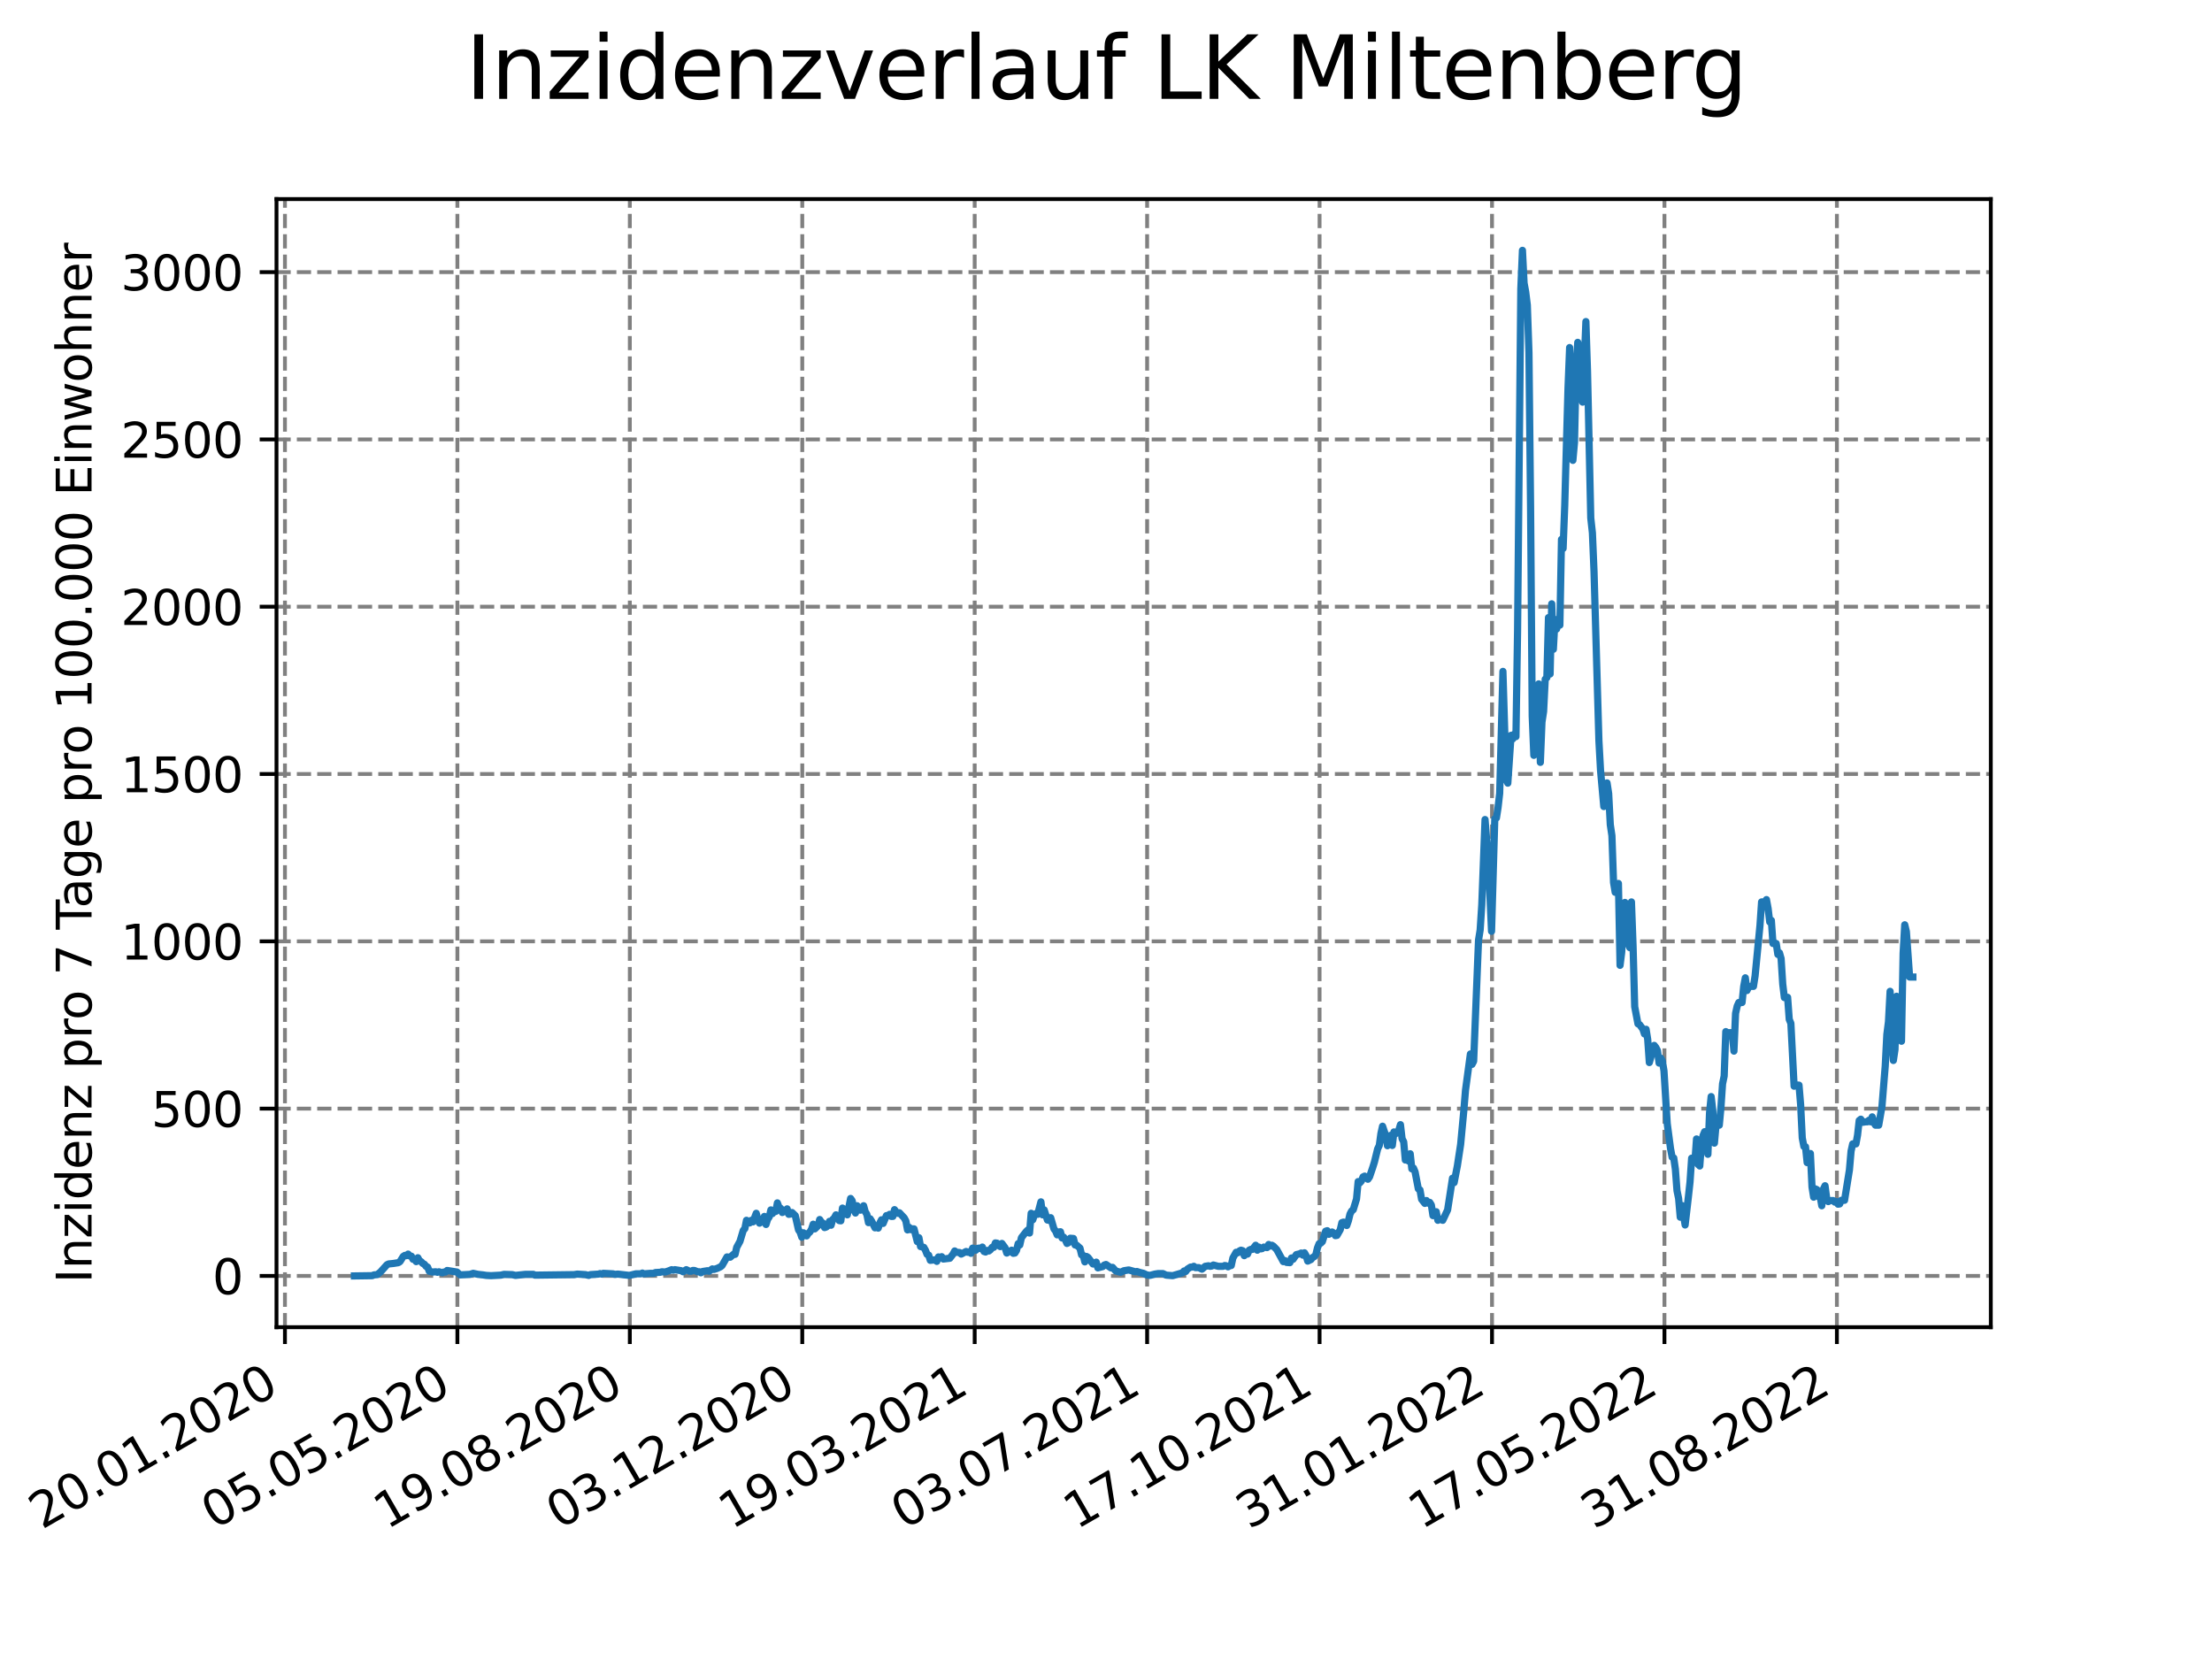 <?xml version="1.0" encoding="utf-8" standalone="no"?>
<!DOCTYPE svg PUBLIC "-//W3C//DTD SVG 1.1//EN"
  "http://www.w3.org/Graphics/SVG/1.1/DTD/svg11.dtd">
<svg xmlns:xlink="http://www.w3.org/1999/xlink" width="460.8pt" height="345.6pt" viewBox="0 0 460.8 345.6" xmlns="http://www.w3.org/2000/svg" version="1.1">
 <defs>
  <style type="text/css">*{stroke-linejoin: round; stroke-linecap: butt}</style>
 </defs>
 <g id="figure_1">
  <g id="patch_1">
   <path d="M 0 345.6 
L 460.8 345.6 
L 460.8 0 
L 0 0 
z
" style="fill: #ffffff"/>
  </g>
  <g id="axes_1">
   <g id="patch_2">
    <path d="M 57.6 276.48 
L 414.72 276.48 
L 414.72 41.472 
L 57.6 41.472 
z
" style="fill: #ffffff"/>
   </g>
   <g id="matplotlib.axis_1">
    <g id="xtick_1">
     <g id="line2d_1">
      <path d="M 59.359 276.48 
L 59.359 41.472 
" clip-path="url(#p5bc75bb68b)" style="fill: none; stroke-dasharray: 2.96,1.28; stroke-dashoffset: 0; stroke: #808080; stroke-width: 0.8"/>
     </g>
     <g id="line2d_2">
      <defs>
       <path id="m762eca0ccf" d="M 0 0 
L 0 3.5 
" style="stroke: #000000; stroke-width: 0.8"/>
      </defs>
      <g>
       <use xlink:href="#m762eca0ccf" x="59.359" y="276.48" style="stroke: #000000; stroke-width: 0.8"/>
      </g>
     </g>
     <g id="text_1">
      <!-- 20.01.2020 -->
      <g transform="translate(8.734 318.689) rotate(-30) scale(0.1 -0.1)">
       <defs>
        <path id="DejaVuSans-32" d="M 1228 531 
L 3431 531 
L 3431 0 
L 469 0 
L 469 531 
Q 828 903 1448 1529 
Q 2069 2156 2228 2338 
Q 2531 2678 2651 2914 
Q 2772 3150 2772 3378 
Q 2772 3750 2511 3984 
Q 2250 4219 1831 4219 
Q 1534 4219 1204 4116 
Q 875 4013 500 3803 
L 500 4441 
Q 881 4594 1212 4672 
Q 1544 4750 1819 4750 
Q 2544 4750 2975 4387 
Q 3406 4025 3406 3419 
Q 3406 3131 3298 2873 
Q 3191 2616 2906 2266 
Q 2828 2175 2409 1742 
Q 1991 1309 1228 531 
z
" transform="scale(0.016)"/>
        <path id="DejaVuSans-30" d="M 2034 4250 
Q 1547 4250 1301 3770 
Q 1056 3291 1056 2328 
Q 1056 1369 1301 889 
Q 1547 409 2034 409 
Q 2525 409 2770 889 
Q 3016 1369 3016 2328 
Q 3016 3291 2770 3770 
Q 2525 4250 2034 4250 
z
M 2034 4750 
Q 2819 4750 3233 4129 
Q 3647 3509 3647 2328 
Q 3647 1150 3233 529 
Q 2819 -91 2034 -91 
Q 1250 -91 836 529 
Q 422 1150 422 2328 
Q 422 3509 836 4129 
Q 1250 4750 2034 4750 
z
" transform="scale(0.016)"/>
        <path id="DejaVuSans-2e" d="M 684 794 
L 1344 794 
L 1344 0 
L 684 0 
L 684 794 
z
" transform="scale(0.016)"/>
        <path id="DejaVuSans-31" d="M 794 531 
L 1825 531 
L 1825 4091 
L 703 3866 
L 703 4441 
L 1819 4666 
L 2450 4666 
L 2450 531 
L 3481 531 
L 3481 0 
L 794 0 
L 794 531 
z
" transform="scale(0.016)"/>
       </defs>
       <use xlink:href="#DejaVuSans-32"/>
       <use xlink:href="#DejaVuSans-30" x="63.623"/>
       <use xlink:href="#DejaVuSans-2e" x="127.246"/>
       <use xlink:href="#DejaVuSans-30" x="159.033"/>
       <use xlink:href="#DejaVuSans-31" x="222.656"/>
       <use xlink:href="#DejaVuSans-2e" x="286.279"/>
       <use xlink:href="#DejaVuSans-32" x="318.066"/>
       <use xlink:href="#DejaVuSans-30" x="381.689"/>
       <use xlink:href="#DejaVuSans-32" x="445.312"/>
       <use xlink:href="#DejaVuSans-30" x="508.936"/>
      </g>
     </g>
    </g>
    <g id="xtick_2">
     <g id="line2d_3">
      <path d="M 95.282 276.48 
L 95.282 41.472 
" clip-path="url(#p5bc75bb68b)" style="fill: none; stroke-dasharray: 2.96,1.28; stroke-dashoffset: 0; stroke: #808080; stroke-width: 0.8"/>
     </g>
     <g id="line2d_4">
      <g>
       <use xlink:href="#m762eca0ccf" x="95.282" y="276.48" style="stroke: #000000; stroke-width: 0.8"/>
      </g>
     </g>
     <g id="text_2">
      <!-- 05.05.2020 -->
      <g transform="translate(44.656 318.689) rotate(-30) scale(0.1 -0.1)">
       <defs>
        <path id="DejaVuSans-35" d="M 691 4666 
L 3169 4666 
L 3169 4134 
L 1269 4134 
L 1269 2991 
Q 1406 3038 1543 3061 
Q 1681 3084 1819 3084 
Q 2600 3084 3056 2656 
Q 3513 2228 3513 1497 
Q 3513 744 3044 326 
Q 2575 -91 1722 -91 
Q 1428 -91 1123 -41 
Q 819 9 494 109 
L 494 744 
Q 775 591 1075 516 
Q 1375 441 1709 441 
Q 2250 441 2565 725 
Q 2881 1009 2881 1497 
Q 2881 1984 2565 2268 
Q 2250 2553 1709 2553 
Q 1456 2553 1204 2497 
Q 953 2441 691 2322 
L 691 4666 
z
" transform="scale(0.016)"/>
       </defs>
       <use xlink:href="#DejaVuSans-30"/>
       <use xlink:href="#DejaVuSans-35" x="63.623"/>
       <use xlink:href="#DejaVuSans-2e" x="127.246"/>
       <use xlink:href="#DejaVuSans-30" x="159.033"/>
       <use xlink:href="#DejaVuSans-35" x="222.656"/>
       <use xlink:href="#DejaVuSans-2e" x="286.279"/>
       <use xlink:href="#DejaVuSans-32" x="318.066"/>
       <use xlink:href="#DejaVuSans-30" x="381.689"/>
       <use xlink:href="#DejaVuSans-32" x="445.312"/>
       <use xlink:href="#DejaVuSans-30" x="508.936"/>
      </g>
     </g>
    </g>
    <g id="xtick_3">
     <g id="line2d_5">
      <path d="M 131.204 276.48 
L 131.204 41.472 
" clip-path="url(#p5bc75bb68b)" style="fill: none; stroke-dasharray: 2.96,1.28; stroke-dashoffset: 0; stroke: #808080; stroke-width: 0.8"/>
     </g>
     <g id="line2d_6">
      <g>
       <use xlink:href="#m762eca0ccf" x="131.204" y="276.48" style="stroke: #000000; stroke-width: 0.8"/>
      </g>
     </g>
     <g id="text_3">
      <!-- 19.08.2020 -->
      <g transform="translate(80.578 318.689) rotate(-30) scale(0.1 -0.1)">
       <defs>
        <path id="DejaVuSans-39" d="M 703 97 
L 703 672 
Q 941 559 1184 500 
Q 1428 441 1663 441 
Q 2288 441 2617 861 
Q 2947 1281 2994 2138 
Q 2813 1869 2534 1725 
Q 2256 1581 1919 1581 
Q 1219 1581 811 2004 
Q 403 2428 403 3163 
Q 403 3881 828 4315 
Q 1253 4750 1959 4750 
Q 2769 4750 3195 4129 
Q 3622 3509 3622 2328 
Q 3622 1225 3098 567 
Q 2575 -91 1691 -91 
Q 1453 -91 1209 -44 
Q 966 3 703 97 
z
M 1959 2075 
Q 2384 2075 2632 2365 
Q 2881 2656 2881 3163 
Q 2881 3666 2632 3958 
Q 2384 4250 1959 4250 
Q 1534 4250 1286 3958 
Q 1038 3666 1038 3163 
Q 1038 2656 1286 2365 
Q 1534 2075 1959 2075 
z
" transform="scale(0.016)"/>
        <path id="DejaVuSans-38" d="M 2034 2216 
Q 1584 2216 1326 1975 
Q 1069 1734 1069 1313 
Q 1069 891 1326 650 
Q 1584 409 2034 409 
Q 2484 409 2743 651 
Q 3003 894 3003 1313 
Q 3003 1734 2745 1975 
Q 2488 2216 2034 2216 
z
M 1403 2484 
Q 997 2584 770 2862 
Q 544 3141 544 3541 
Q 544 4100 942 4425 
Q 1341 4750 2034 4750 
Q 2731 4750 3128 4425 
Q 3525 4100 3525 3541 
Q 3525 3141 3298 2862 
Q 3072 2584 2669 2484 
Q 3125 2378 3379 2068 
Q 3634 1759 3634 1313 
Q 3634 634 3220 271 
Q 2806 -91 2034 -91 
Q 1263 -91 848 271 
Q 434 634 434 1313 
Q 434 1759 690 2068 
Q 947 2378 1403 2484 
z
M 1172 3481 
Q 1172 3119 1398 2916 
Q 1625 2713 2034 2713 
Q 2441 2713 2670 2916 
Q 2900 3119 2900 3481 
Q 2900 3844 2670 4047 
Q 2441 4250 2034 4250 
Q 1625 4250 1398 4047 
Q 1172 3844 1172 3481 
z
" transform="scale(0.016)"/>
       </defs>
       <use xlink:href="#DejaVuSans-31"/>
       <use xlink:href="#DejaVuSans-39" x="63.623"/>
       <use xlink:href="#DejaVuSans-2e" x="127.246"/>
       <use xlink:href="#DejaVuSans-30" x="159.033"/>
       <use xlink:href="#DejaVuSans-38" x="222.656"/>
       <use xlink:href="#DejaVuSans-2e" x="286.279"/>
       <use xlink:href="#DejaVuSans-32" x="318.066"/>
       <use xlink:href="#DejaVuSans-30" x="381.689"/>
       <use xlink:href="#DejaVuSans-32" x="445.312"/>
       <use xlink:href="#DejaVuSans-30" x="508.936"/>
      </g>
     </g>
    </g>
    <g id="xtick_4">
     <g id="line2d_7">
      <path d="M 167.126 276.48 
L 167.126 41.472 
" clip-path="url(#p5bc75bb68b)" style="fill: none; stroke-dasharray: 2.96,1.28; stroke-dashoffset: 0; stroke: #808080; stroke-width: 0.8"/>
     </g>
     <g id="line2d_8">
      <g>
       <use xlink:href="#m762eca0ccf" x="167.126" y="276.48" style="stroke: #000000; stroke-width: 0.8"/>
      </g>
     </g>
     <g id="text_4">
      <!-- 03.12.2020 -->
      <g transform="translate(116.501 318.689) rotate(-30) scale(0.1 -0.1)">
       <defs>
        <path id="DejaVuSans-33" d="M 2597 2516 
Q 3050 2419 3304 2112 
Q 3559 1806 3559 1356 
Q 3559 666 3084 287 
Q 2609 -91 1734 -91 
Q 1441 -91 1130 -33 
Q 819 25 488 141 
L 488 750 
Q 750 597 1062 519 
Q 1375 441 1716 441 
Q 2309 441 2620 675 
Q 2931 909 2931 1356 
Q 2931 1769 2642 2001 
Q 2353 2234 1838 2234 
L 1294 2234 
L 1294 2753 
L 1863 2753 
Q 2328 2753 2575 2939 
Q 2822 3125 2822 3475 
Q 2822 3834 2567 4026 
Q 2313 4219 1838 4219 
Q 1578 4219 1281 4162 
Q 984 4106 628 3988 
L 628 4550 
Q 988 4650 1302 4700 
Q 1616 4750 1894 4750 
Q 2613 4750 3031 4423 
Q 3450 4097 3450 3541 
Q 3450 3153 3228 2886 
Q 3006 2619 2597 2516 
z
" transform="scale(0.016)"/>
       </defs>
       <use xlink:href="#DejaVuSans-30"/>
       <use xlink:href="#DejaVuSans-33" x="63.623"/>
       <use xlink:href="#DejaVuSans-2e" x="127.246"/>
       <use xlink:href="#DejaVuSans-31" x="159.033"/>
       <use xlink:href="#DejaVuSans-32" x="222.656"/>
       <use xlink:href="#DejaVuSans-2e" x="286.279"/>
       <use xlink:href="#DejaVuSans-32" x="318.066"/>
       <use xlink:href="#DejaVuSans-30" x="381.689"/>
       <use xlink:href="#DejaVuSans-32" x="445.312"/>
       <use xlink:href="#DejaVuSans-30" x="508.936"/>
      </g>
     </g>
    </g>
    <g id="xtick_5">
     <g id="line2d_9">
      <path d="M 203.048 276.48 
L 203.048 41.472 
" clip-path="url(#p5bc75bb68b)" style="fill: none; stroke-dasharray: 2.96,1.28; stroke-dashoffset: 0; stroke: #808080; stroke-width: 0.8"/>
     </g>
     <g id="line2d_10">
      <g>
       <use xlink:href="#m762eca0ccf" x="203.048" y="276.48" style="stroke: #000000; stroke-width: 0.8"/>
      </g>
     </g>
     <g id="text_5">
      <!-- 19.03.2021 -->
      <g transform="translate(152.423 318.689) rotate(-30) scale(0.1 -0.1)">
       <use xlink:href="#DejaVuSans-31"/>
       <use xlink:href="#DejaVuSans-39" x="63.623"/>
       <use xlink:href="#DejaVuSans-2e" x="127.246"/>
       <use xlink:href="#DejaVuSans-30" x="159.033"/>
       <use xlink:href="#DejaVuSans-33" x="222.656"/>
       <use xlink:href="#DejaVuSans-2e" x="286.279"/>
       <use xlink:href="#DejaVuSans-32" x="318.066"/>
       <use xlink:href="#DejaVuSans-30" x="381.689"/>
       <use xlink:href="#DejaVuSans-32" x="445.312"/>
       <use xlink:href="#DejaVuSans-31" x="508.936"/>
      </g>
     </g>
    </g>
    <g id="xtick_6">
     <g id="line2d_11">
      <path d="M 238.97 276.48 
L 238.97 41.472 
" clip-path="url(#p5bc75bb68b)" style="fill: none; stroke-dasharray: 2.96,1.28; stroke-dashoffset: 0; stroke: #808080; stroke-width: 0.8"/>
     </g>
     <g id="line2d_12">
      <g>
       <use xlink:href="#m762eca0ccf" x="238.97" y="276.48" style="stroke: #000000; stroke-width: 0.8"/>
      </g>
     </g>
     <g id="text_6">
      <!-- 03.07.2021 -->
      <g transform="translate(188.345 318.689) rotate(-30) scale(0.1 -0.1)">
       <defs>
        <path id="DejaVuSans-37" d="M 525 4666 
L 3525 4666 
L 3525 4397 
L 1831 0 
L 1172 0 
L 2766 4134 
L 525 4134 
L 525 4666 
z
" transform="scale(0.016)"/>
       </defs>
       <use xlink:href="#DejaVuSans-30"/>
       <use xlink:href="#DejaVuSans-33" x="63.623"/>
       <use xlink:href="#DejaVuSans-2e" x="127.246"/>
       <use xlink:href="#DejaVuSans-30" x="159.033"/>
       <use xlink:href="#DejaVuSans-37" x="222.656"/>
       <use xlink:href="#DejaVuSans-2e" x="286.279"/>
       <use xlink:href="#DejaVuSans-32" x="318.066"/>
       <use xlink:href="#DejaVuSans-30" x="381.689"/>
       <use xlink:href="#DejaVuSans-32" x="445.312"/>
       <use xlink:href="#DejaVuSans-31" x="508.936"/>
      </g>
     </g>
    </g>
    <g id="xtick_7">
     <g id="line2d_13">
      <path d="M 274.892 276.48 
L 274.892 41.472 
" clip-path="url(#p5bc75bb68b)" style="fill: none; stroke-dasharray: 2.96,1.28; stroke-dashoffset: 0; stroke: #808080; stroke-width: 0.8"/>
     </g>
     <g id="line2d_14">
      <g>
       <use xlink:href="#m762eca0ccf" x="274.892" y="276.48" style="stroke: #000000; stroke-width: 0.8"/>
      </g>
     </g>
     <g id="text_7">
      <!-- 17.10.2021 -->
      <g transform="translate(224.267 318.689) rotate(-30) scale(0.1 -0.1)">
       <use xlink:href="#DejaVuSans-31"/>
       <use xlink:href="#DejaVuSans-37" x="63.623"/>
       <use xlink:href="#DejaVuSans-2e" x="127.246"/>
       <use xlink:href="#DejaVuSans-31" x="159.033"/>
       <use xlink:href="#DejaVuSans-30" x="222.656"/>
       <use xlink:href="#DejaVuSans-2e" x="286.279"/>
       <use xlink:href="#DejaVuSans-32" x="318.066"/>
       <use xlink:href="#DejaVuSans-30" x="381.689"/>
       <use xlink:href="#DejaVuSans-32" x="445.312"/>
       <use xlink:href="#DejaVuSans-31" x="508.936"/>
      </g>
     </g>
    </g>
    <g id="xtick_8">
     <g id="line2d_15">
      <path d="M 310.814 276.48 
L 310.814 41.472 
" clip-path="url(#p5bc75bb68b)" style="fill: none; stroke-dasharray: 2.96,1.28; stroke-dashoffset: 0; stroke: #808080; stroke-width: 0.8"/>
     </g>
     <g id="line2d_16">
      <g>
       <use xlink:href="#m762eca0ccf" x="310.814" y="276.48" style="stroke: #000000; stroke-width: 0.8"/>
      </g>
     </g>
     <g id="text_8">
      <!-- 31.01.2022 -->
      <g transform="translate(260.189 318.689) rotate(-30) scale(0.1 -0.1)">
       <use xlink:href="#DejaVuSans-33"/>
       <use xlink:href="#DejaVuSans-31" x="63.623"/>
       <use xlink:href="#DejaVuSans-2e" x="127.246"/>
       <use xlink:href="#DejaVuSans-30" x="159.033"/>
       <use xlink:href="#DejaVuSans-31" x="222.656"/>
       <use xlink:href="#DejaVuSans-2e" x="286.279"/>
       <use xlink:href="#DejaVuSans-32" x="318.066"/>
       <use xlink:href="#DejaVuSans-30" x="381.689"/>
       <use xlink:href="#DejaVuSans-32" x="445.312"/>
       <use xlink:href="#DejaVuSans-32" x="508.936"/>
      </g>
     </g>
    </g>
    <g id="xtick_9">
     <g id="line2d_17">
      <path d="M 346.736 276.48 
L 346.736 41.472 
" clip-path="url(#p5bc75bb68b)" style="fill: none; stroke-dasharray: 2.96,1.28; stroke-dashoffset: 0; stroke: #808080; stroke-width: 0.8"/>
     </g>
     <g id="line2d_18">
      <g>
       <use xlink:href="#m762eca0ccf" x="346.736" y="276.48" style="stroke: #000000; stroke-width: 0.8"/>
      </g>
     </g>
     <g id="text_9">
      <!-- 17.05.2022 -->
      <g transform="translate(296.111 318.689) rotate(-30) scale(0.1 -0.1)">
       <use xlink:href="#DejaVuSans-31"/>
       <use xlink:href="#DejaVuSans-37" x="63.623"/>
       <use xlink:href="#DejaVuSans-2e" x="127.246"/>
       <use xlink:href="#DejaVuSans-30" x="159.033"/>
       <use xlink:href="#DejaVuSans-35" x="222.656"/>
       <use xlink:href="#DejaVuSans-2e" x="286.279"/>
       <use xlink:href="#DejaVuSans-32" x="318.066"/>
       <use xlink:href="#DejaVuSans-30" x="381.689"/>
       <use xlink:href="#DejaVuSans-32" x="445.312"/>
       <use xlink:href="#DejaVuSans-32" x="508.936"/>
      </g>
     </g>
    </g>
    <g id="xtick_10">
     <g id="line2d_19">
      <path d="M 382.658 276.48 
L 382.658 41.472 
" clip-path="url(#p5bc75bb68b)" style="fill: none; stroke-dasharray: 2.96,1.28; stroke-dashoffset: 0; stroke: #808080; stroke-width: 0.8"/>
     </g>
     <g id="line2d_20">
      <g>
       <use xlink:href="#m762eca0ccf" x="382.658" y="276.48" style="stroke: #000000; stroke-width: 0.8"/>
      </g>
     </g>
     <g id="text_10">
      <!-- 31.08.2022 -->
      <g transform="translate(332.033 318.689) rotate(-30) scale(0.1 -0.1)">
       <use xlink:href="#DejaVuSans-33"/>
       <use xlink:href="#DejaVuSans-31" x="63.623"/>
       <use xlink:href="#DejaVuSans-2e" x="127.246"/>
       <use xlink:href="#DejaVuSans-30" x="159.033"/>
       <use xlink:href="#DejaVuSans-38" x="222.656"/>
       <use xlink:href="#DejaVuSans-2e" x="286.279"/>
       <use xlink:href="#DejaVuSans-32" x="318.066"/>
       <use xlink:href="#DejaVuSans-30" x="381.689"/>
       <use xlink:href="#DejaVuSans-32" x="445.312"/>
       <use xlink:href="#DejaVuSans-32" x="508.936"/>
      </g>
     </g>
    </g>
   </g>
   <g id="matplotlib.axis_2">
    <g id="ytick_1">
     <g id="line2d_21">
      <path d="M 57.6 265.798 
L 414.72 265.798 
" clip-path="url(#p5bc75bb68b)" style="fill: none; stroke-dasharray: 2.96,1.28; stroke-dashoffset: 0; stroke: #808080; stroke-width: 0.8"/>
     </g>
     <g id="line2d_22">
      <defs>
       <path id="m8156d8012b" d="M 0 0 
L -3.5 0 
" style="stroke: #000000; stroke-width: 0.8"/>
      </defs>
      <g>
       <use xlink:href="#m8156d8012b" x="57.6" y="265.798" style="stroke: #000000; stroke-width: 0.8"/>
      </g>
     </g>
     <g id="text_11">
      <!-- 0 -->
      <g transform="translate(44.237 269.597) scale(0.1 -0.1)">
       <use xlink:href="#DejaVuSans-30"/>
      </g>
     </g>
    </g>
    <g id="ytick_2">
     <g id="line2d_23">
      <path d="M 57.6 230.946 
L 414.72 230.946 
" clip-path="url(#p5bc75bb68b)" style="fill: none; stroke-dasharray: 2.96,1.28; stroke-dashoffset: 0; stroke: #808080; stroke-width: 0.8"/>
     </g>
     <g id="line2d_24">
      <g>
       <use xlink:href="#m8156d8012b" x="57.6" y="230.946" style="stroke: #000000; stroke-width: 0.8"/>
      </g>
     </g>
     <g id="text_12">
      <!-- 500 -->
      <g transform="translate(31.512 234.745) scale(0.1 -0.1)">
       <use xlink:href="#DejaVuSans-35"/>
       <use xlink:href="#DejaVuSans-30" x="63.623"/>
       <use xlink:href="#DejaVuSans-30" x="127.246"/>
      </g>
     </g>
    </g>
    <g id="ytick_3">
     <g id="line2d_25">
      <path d="M 57.6 196.094 
L 414.72 196.094 
" clip-path="url(#p5bc75bb68b)" style="fill: none; stroke-dasharray: 2.96,1.28; stroke-dashoffset: 0; stroke: #808080; stroke-width: 0.8"/>
     </g>
     <g id="line2d_26">
      <g>
       <use xlink:href="#m8156d8012b" x="57.6" y="196.094" style="stroke: #000000; stroke-width: 0.8"/>
      </g>
     </g>
     <g id="text_13">
      <!-- 1000 -->
      <g transform="translate(25.15 199.893) scale(0.1 -0.1)">
       <use xlink:href="#DejaVuSans-31"/>
       <use xlink:href="#DejaVuSans-30" x="63.623"/>
       <use xlink:href="#DejaVuSans-30" x="127.246"/>
       <use xlink:href="#DejaVuSans-30" x="190.869"/>
      </g>
     </g>
    </g>
    <g id="ytick_4">
     <g id="line2d_27">
      <path d="M 57.6 161.242 
L 414.72 161.242 
" clip-path="url(#p5bc75bb68b)" style="fill: none; stroke-dasharray: 2.96,1.28; stroke-dashoffset: 0; stroke: #808080; stroke-width: 0.8"/>
     </g>
     <g id="line2d_28">
      <g>
       <use xlink:href="#m8156d8012b" x="57.6" y="161.242" style="stroke: #000000; stroke-width: 0.8"/>
      </g>
     </g>
     <g id="text_14">
      <!-- 1500 -->
      <g transform="translate(25.15 165.041) scale(0.1 -0.1)">
       <use xlink:href="#DejaVuSans-31"/>
       <use xlink:href="#DejaVuSans-35" x="63.623"/>
       <use xlink:href="#DejaVuSans-30" x="127.246"/>
       <use xlink:href="#DejaVuSans-30" x="190.869"/>
      </g>
     </g>
    </g>
    <g id="ytick_5">
     <g id="line2d_29">
      <path d="M 57.6 126.39 
L 414.72 126.39 
" clip-path="url(#p5bc75bb68b)" style="fill: none; stroke-dasharray: 2.96,1.28; stroke-dashoffset: 0; stroke: #808080; stroke-width: 0.8"/>
     </g>
     <g id="line2d_30">
      <g>
       <use xlink:href="#m8156d8012b" x="57.6" y="126.39" style="stroke: #000000; stroke-width: 0.8"/>
      </g>
     </g>
     <g id="text_15">
      <!-- 2000 -->
      <g transform="translate(25.15 130.189) scale(0.1 -0.1)">
       <use xlink:href="#DejaVuSans-32"/>
       <use xlink:href="#DejaVuSans-30" x="63.623"/>
       <use xlink:href="#DejaVuSans-30" x="127.246"/>
       <use xlink:href="#DejaVuSans-30" x="190.869"/>
      </g>
     </g>
    </g>
    <g id="ytick_6">
     <g id="line2d_31">
      <path d="M 57.6 91.538 
L 414.72 91.538 
" clip-path="url(#p5bc75bb68b)" style="fill: none; stroke-dasharray: 2.96,1.28; stroke-dashoffset: 0; stroke: #808080; stroke-width: 0.8"/>
     </g>
     <g id="line2d_32">
      <g>
       <use xlink:href="#m8156d8012b" x="57.6" y="91.538" style="stroke: #000000; stroke-width: 0.8"/>
      </g>
     </g>
     <g id="text_16">
      <!-- 2500 -->
      <g transform="translate(25.15 95.338) scale(0.1 -0.1)">
       <use xlink:href="#DejaVuSans-32"/>
       <use xlink:href="#DejaVuSans-35" x="63.623"/>
       <use xlink:href="#DejaVuSans-30" x="127.246"/>
       <use xlink:href="#DejaVuSans-30" x="190.869"/>
      </g>
     </g>
    </g>
    <g id="ytick_7">
     <g id="line2d_33">
      <path d="M 57.6 56.686 
L 414.72 56.686 
" clip-path="url(#p5bc75bb68b)" style="fill: none; stroke-dasharray: 2.96,1.28; stroke-dashoffset: 0; stroke: #808080; stroke-width: 0.8"/>
     </g>
     <g id="line2d_34">
      <g>
       <use xlink:href="#m8156d8012b" x="57.6" y="56.686" style="stroke: #000000; stroke-width: 0.8"/>
      </g>
     </g>
     <g id="text_17">
      <!-- 3000 -->
      <g transform="translate(25.15 60.486) scale(0.1 -0.1)">
       <use xlink:href="#DejaVuSans-33"/>
       <use xlink:href="#DejaVuSans-30" x="63.623"/>
       <use xlink:href="#DejaVuSans-30" x="127.246"/>
       <use xlink:href="#DejaVuSans-30" x="190.869"/>
      </g>
     </g>
    </g>
    <g id="text_18">
     <!-- Inzidenz pro 7 Tage pro 100.000 Einwohner -->
     <g transform="translate(19.07 267.301) rotate(-90) scale(0.1 -0.1)">
      <defs>
       <path id="DejaVuSans-49" d="M 628 4666 
L 1259 4666 
L 1259 0 
L 628 0 
L 628 4666 
z
" transform="scale(0.016)"/>
       <path id="DejaVuSans-6e" d="M 3513 2113 
L 3513 0 
L 2938 0 
L 2938 2094 
Q 2938 2591 2744 2837 
Q 2550 3084 2163 3084 
Q 1697 3084 1428 2787 
Q 1159 2491 1159 1978 
L 1159 0 
L 581 0 
L 581 3500 
L 1159 3500 
L 1159 2956 
Q 1366 3272 1645 3428 
Q 1925 3584 2291 3584 
Q 2894 3584 3203 3211 
Q 3513 2838 3513 2113 
z
" transform="scale(0.016)"/>
       <path id="DejaVuSans-7a" d="M 353 3500 
L 3084 3500 
L 3084 2975 
L 922 459 
L 3084 459 
L 3084 0 
L 275 0 
L 275 525 
L 2438 3041 
L 353 3041 
L 353 3500 
z
" transform="scale(0.016)"/>
       <path id="DejaVuSans-69" d="M 603 3500 
L 1178 3500 
L 1178 0 
L 603 0 
L 603 3500 
z
M 603 4863 
L 1178 4863 
L 1178 4134 
L 603 4134 
L 603 4863 
z
" transform="scale(0.016)"/>
       <path id="DejaVuSans-64" d="M 2906 2969 
L 2906 4863 
L 3481 4863 
L 3481 0 
L 2906 0 
L 2906 525 
Q 2725 213 2448 61 
Q 2172 -91 1784 -91 
Q 1150 -91 751 415 
Q 353 922 353 1747 
Q 353 2572 751 3078 
Q 1150 3584 1784 3584 
Q 2172 3584 2448 3432 
Q 2725 3281 2906 2969 
z
M 947 1747 
Q 947 1113 1208 752 
Q 1469 391 1925 391 
Q 2381 391 2643 752 
Q 2906 1113 2906 1747 
Q 2906 2381 2643 2742 
Q 2381 3103 1925 3103 
Q 1469 3103 1208 2742 
Q 947 2381 947 1747 
z
" transform="scale(0.016)"/>
       <path id="DejaVuSans-65" d="M 3597 1894 
L 3597 1613 
L 953 1613 
Q 991 1019 1311 708 
Q 1631 397 2203 397 
Q 2534 397 2845 478 
Q 3156 559 3463 722 
L 3463 178 
Q 3153 47 2828 -22 
Q 2503 -91 2169 -91 
Q 1331 -91 842 396 
Q 353 884 353 1716 
Q 353 2575 817 3079 
Q 1281 3584 2069 3584 
Q 2775 3584 3186 3129 
Q 3597 2675 3597 1894 
z
M 3022 2063 
Q 3016 2534 2758 2815 
Q 2500 3097 2075 3097 
Q 1594 3097 1305 2825 
Q 1016 2553 972 2059 
L 3022 2063 
z
" transform="scale(0.016)"/>
       <path id="DejaVuSans-20" transform="scale(0.016)"/>
       <path id="DejaVuSans-70" d="M 1159 525 
L 1159 -1331 
L 581 -1331 
L 581 3500 
L 1159 3500 
L 1159 2969 
Q 1341 3281 1617 3432 
Q 1894 3584 2278 3584 
Q 2916 3584 3314 3078 
Q 3713 2572 3713 1747 
Q 3713 922 3314 415 
Q 2916 -91 2278 -91 
Q 1894 -91 1617 61 
Q 1341 213 1159 525 
z
M 3116 1747 
Q 3116 2381 2855 2742 
Q 2594 3103 2138 3103 
Q 1681 3103 1420 2742 
Q 1159 2381 1159 1747 
Q 1159 1113 1420 752 
Q 1681 391 2138 391 
Q 2594 391 2855 752 
Q 3116 1113 3116 1747 
z
" transform="scale(0.016)"/>
       <path id="DejaVuSans-72" d="M 2631 2963 
Q 2534 3019 2420 3045 
Q 2306 3072 2169 3072 
Q 1681 3072 1420 2755 
Q 1159 2438 1159 1844 
L 1159 0 
L 581 0 
L 581 3500 
L 1159 3500 
L 1159 2956 
Q 1341 3275 1631 3429 
Q 1922 3584 2338 3584 
Q 2397 3584 2469 3576 
Q 2541 3569 2628 3553 
L 2631 2963 
z
" transform="scale(0.016)"/>
       <path id="DejaVuSans-6f" d="M 1959 3097 
Q 1497 3097 1228 2736 
Q 959 2375 959 1747 
Q 959 1119 1226 758 
Q 1494 397 1959 397 
Q 2419 397 2687 759 
Q 2956 1122 2956 1747 
Q 2956 2369 2687 2733 
Q 2419 3097 1959 3097 
z
M 1959 3584 
Q 2709 3584 3137 3096 
Q 3566 2609 3566 1747 
Q 3566 888 3137 398 
Q 2709 -91 1959 -91 
Q 1206 -91 779 398 
Q 353 888 353 1747 
Q 353 2609 779 3096 
Q 1206 3584 1959 3584 
z
" transform="scale(0.016)"/>
       <path id="DejaVuSans-54" d="M -19 4666 
L 3928 4666 
L 3928 4134 
L 2272 4134 
L 2272 0 
L 1638 0 
L 1638 4134 
L -19 4134 
L -19 4666 
z
" transform="scale(0.016)"/>
       <path id="DejaVuSans-61" d="M 2194 1759 
Q 1497 1759 1228 1600 
Q 959 1441 959 1056 
Q 959 750 1161 570 
Q 1363 391 1709 391 
Q 2188 391 2477 730 
Q 2766 1069 2766 1631 
L 2766 1759 
L 2194 1759 
z
M 3341 1997 
L 3341 0 
L 2766 0 
L 2766 531 
Q 2569 213 2275 61 
Q 1981 -91 1556 -91 
Q 1019 -91 701 211 
Q 384 513 384 1019 
Q 384 1609 779 1909 
Q 1175 2209 1959 2209 
L 2766 2209 
L 2766 2266 
Q 2766 2663 2505 2880 
Q 2244 3097 1772 3097 
Q 1472 3097 1187 3025 
Q 903 2953 641 2809 
L 641 3341 
Q 956 3463 1253 3523 
Q 1550 3584 1831 3584 
Q 2591 3584 2966 3190 
Q 3341 2797 3341 1997 
z
" transform="scale(0.016)"/>
       <path id="DejaVuSans-67" d="M 2906 1791 
Q 2906 2416 2648 2759 
Q 2391 3103 1925 3103 
Q 1463 3103 1205 2759 
Q 947 2416 947 1791 
Q 947 1169 1205 825 
Q 1463 481 1925 481 
Q 2391 481 2648 825 
Q 2906 1169 2906 1791 
z
M 3481 434 
Q 3481 -459 3084 -895 
Q 2688 -1331 1869 -1331 
Q 1566 -1331 1297 -1286 
Q 1028 -1241 775 -1147 
L 775 -588 
Q 1028 -725 1275 -790 
Q 1522 -856 1778 -856 
Q 2344 -856 2625 -561 
Q 2906 -266 2906 331 
L 2906 616 
Q 2728 306 2450 153 
Q 2172 0 1784 0 
Q 1141 0 747 490 
Q 353 981 353 1791 
Q 353 2603 747 3093 
Q 1141 3584 1784 3584 
Q 2172 3584 2450 3431 
Q 2728 3278 2906 2969 
L 2906 3500 
L 3481 3500 
L 3481 434 
z
" transform="scale(0.016)"/>
       <path id="DejaVuSans-45" d="M 628 4666 
L 3578 4666 
L 3578 4134 
L 1259 4134 
L 1259 2753 
L 3481 2753 
L 3481 2222 
L 1259 2222 
L 1259 531 
L 3634 531 
L 3634 0 
L 628 0 
L 628 4666 
z
" transform="scale(0.016)"/>
       <path id="DejaVuSans-77" d="M 269 3500 
L 844 3500 
L 1563 769 
L 2278 3500 
L 2956 3500 
L 3675 769 
L 4391 3500 
L 4966 3500 
L 4050 0 
L 3372 0 
L 2619 2869 
L 1863 0 
L 1184 0 
L 269 3500 
z
" transform="scale(0.016)"/>
       <path id="DejaVuSans-68" d="M 3513 2113 
L 3513 0 
L 2938 0 
L 2938 2094 
Q 2938 2591 2744 2837 
Q 2550 3084 2163 3084 
Q 1697 3084 1428 2787 
Q 1159 2491 1159 1978 
L 1159 0 
L 581 0 
L 581 4863 
L 1159 4863 
L 1159 2956 
Q 1366 3272 1645 3428 
Q 1925 3584 2291 3584 
Q 2894 3584 3203 3211 
Q 3513 2838 3513 2113 
z
" transform="scale(0.016)"/>
      </defs>
      <use xlink:href="#DejaVuSans-49"/>
      <use xlink:href="#DejaVuSans-6e" x="29.492"/>
      <use xlink:href="#DejaVuSans-7a" x="92.871"/>
      <use xlink:href="#DejaVuSans-69" x="145.361"/>
      <use xlink:href="#DejaVuSans-64" x="173.145"/>
      <use xlink:href="#DejaVuSans-65" x="236.621"/>
      <use xlink:href="#DejaVuSans-6e" x="298.145"/>
      <use xlink:href="#DejaVuSans-7a" x="361.523"/>
      <use xlink:href="#DejaVuSans-20" x="414.014"/>
      <use xlink:href="#DejaVuSans-70" x="445.801"/>
      <use xlink:href="#DejaVuSans-72" x="509.277"/>
      <use xlink:href="#DejaVuSans-6f" x="548.141"/>
      <use xlink:href="#DejaVuSans-20" x="609.322"/>
      <use xlink:href="#DejaVuSans-37" x="641.109"/>
      <use xlink:href="#DejaVuSans-20" x="704.732"/>
      <use xlink:href="#DejaVuSans-54" x="736.52"/>
      <use xlink:href="#DejaVuSans-61" x="781.104"/>
      <use xlink:href="#DejaVuSans-67" x="842.383"/>
      <use xlink:href="#DejaVuSans-65" x="905.859"/>
      <use xlink:href="#DejaVuSans-20" x="967.383"/>
      <use xlink:href="#DejaVuSans-70" x="999.17"/>
      <use xlink:href="#DejaVuSans-72" x="1062.646"/>
      <use xlink:href="#DejaVuSans-6f" x="1101.51"/>
      <use xlink:href="#DejaVuSans-20" x="1162.691"/>
      <use xlink:href="#DejaVuSans-31" x="1194.479"/>
      <use xlink:href="#DejaVuSans-30" x="1258.102"/>
      <use xlink:href="#DejaVuSans-30" x="1321.725"/>
      <use xlink:href="#DejaVuSans-2e" x="1385.348"/>
      <use xlink:href="#DejaVuSans-30" x="1417.135"/>
      <use xlink:href="#DejaVuSans-30" x="1480.758"/>
      <use xlink:href="#DejaVuSans-30" x="1544.381"/>
      <use xlink:href="#DejaVuSans-20" x="1608.004"/>
      <use xlink:href="#DejaVuSans-45" x="1639.791"/>
      <use xlink:href="#DejaVuSans-69" x="1702.975"/>
      <use xlink:href="#DejaVuSans-6e" x="1730.758"/>
      <use xlink:href="#DejaVuSans-77" x="1794.137"/>
      <use xlink:href="#DejaVuSans-6f" x="1875.924"/>
      <use xlink:href="#DejaVuSans-68" x="1937.105"/>
      <use xlink:href="#DejaVuSans-6e" x="2000.484"/>
      <use xlink:href="#DejaVuSans-65" x="2063.863"/>
      <use xlink:href="#DejaVuSans-72" x="2125.387"/>
     </g>
    </g>
   </g>
   <g id="line2d_35">
    <path d="M 73.833 265.798 
L 77.56 265.744 
L 77.899 265.581 
L 78.577 265.527 
L 79.255 264.986 
L 80.61 263.47 
L 80.949 263.307 
L 81.966 263.199 
L 82.983 263.037 
L 83.322 262.82 
L 83.999 261.737 
L 84.338 261.521 
L 84.677 261.575 
L 85.016 261.25 
L 85.355 261.629 
L 85.694 261.683 
L 86.033 262.333 
L 86.372 262.279 
L 86.71 262.82 
L 87.049 262.008 
L 87.388 262.658 
L 87.727 262.82 
L 88.066 263.199 
L 88.405 263.361 
L 88.744 263.795 
L 89.083 263.957 
L 89.422 264.823 
L 90.099 264.986 
L 90.777 264.932 
L 91.116 265.04 
L 91.455 264.932 
L 92.133 265.148 
L 92.472 264.986 
L 92.81 264.986 
L 93.149 264.661 
L 95.183 264.986 
L 95.86 265.581 
L 97.894 265.473 
L 98.572 265.256 
L 99.588 265.473 
L 100.605 265.581 
L 101.283 265.69 
L 102.299 265.744 
L 104.333 265.635 
L 105.01 265.473 
L 106.705 265.527 
L 107.383 265.69 
L 109.416 265.473 
L 111.11 265.473 
L 111.449 265.635 
L 119.583 265.527 
L 120.26 265.419 
L 121.955 265.527 
L 122.633 265.69 
L 122.971 265.527 
L 124.666 265.419 
L 125.005 265.311 
L 125.344 265.419 
L 125.683 265.256 
L 127.716 265.365 
L 128.055 265.473 
L 128.733 265.419 
L 131.105 265.69 
L 132.46 265.365 
L 133.477 265.365 
L 133.816 265.202 
L 134.155 265.365 
L 135.51 265.256 
L 136.188 265.256 
L 136.527 265.094 
L 137.544 265.04 
L 137.883 264.932 
L 138.56 264.986 
L 139.238 264.769 
L 139.916 264.498 
L 140.255 264.607 
L 140.594 264.498 
L 141.949 264.715 
L 142.288 264.932 
L 142.966 264.498 
L 143.644 264.823 
L 143.983 264.823 
L 144.321 264.661 
L 144.66 264.661 
L 145.338 264.932 
L 145.677 264.932 
L 146.016 265.148 
L 146.355 264.877 
L 147.371 264.715 
L 147.71 264.823 
L 148.388 264.336 
L 148.727 264.444 
L 149.405 264.228 
L 150.082 263.903 
L 150.421 263.632 
L 151.438 261.845 
L 152.116 261.9 
L 152.794 261.304 
L 153.132 261.304 
L 153.471 259.842 
L 154.149 258.597 
L 154.827 256.323 
L 155.166 255.944 
L 155.505 254.211 
L 156.182 254.753 
L 156.521 254.211 
L 156.86 254.536 
L 157.538 252.75 
L 157.877 253.995 
L 158.216 254.807 
L 158.555 254.59 
L 158.894 254.211 
L 159.232 253.399 
L 159.571 255.078 
L 159.91 253.995 
L 160.249 253.508 
L 160.588 252.046 
L 160.927 252.804 
L 161.266 252.317 
L 161.605 252.371 
L 161.944 250.584 
L 162.282 251.504 
L 162.621 251.721 
L 162.96 252.587 
L 163.299 252.1 
L 163.638 252.425 
L 163.977 251.829 
L 164.316 252.966 
L 164.655 252.912 
L 164.994 252.587 
L 165.671 253.237 
L 166.349 256.215 
L 166.688 256.702 
L 167.027 257.731 
L 167.366 256.81 
L 168.044 257.46 
L 168.382 256.919 
L 168.721 256.648 
L 169.06 256.052 
L 169.399 255.024 
L 169.738 255.998 
L 170.416 255.348 
L 170.755 254.049 
L 171.094 254.59 
L 171.432 254.807 
L 171.771 255.727 
L 172.11 255.619 
L 172.449 255.348 
L 172.788 254.428 
L 173.127 255.24 
L 173.466 254.049 
L 173.805 253.724 
L 174.144 253.074 
L 174.821 254.266 
L 175.16 254.32 
L 175.499 251.667 
L 175.838 251.883 
L 176.516 253.074 
L 177.194 249.664 
L 177.532 250.151 
L 177.871 252.046 
L 178.21 252.695 
L 178.549 251.18 
L 179.227 252.1 
L 179.566 251.938 
L 179.905 251.18 
L 180.244 252.425 
L 180.582 252.966 
L 180.921 254.699 
L 181.26 253.887 
L 181.599 254.428 
L 182.277 255.782 
L 182.616 255.673 
L 182.955 255.836 
L 183.293 254.753 
L 183.632 254.103 
L 183.971 254.861 
L 184.649 253.237 
L 184.988 253.237 
L 185.327 252.966 
L 185.666 253.399 
L 186.005 253.399 
L 186.343 251.992 
L 186.682 252.479 
L 187.021 252.75 
L 187.36 252.641 
L 188.377 253.724 
L 188.716 254.374 
L 189.055 256.215 
L 189.393 255.673 
L 189.732 256.161 
L 190.071 255.998 
L 190.41 255.998 
L 191.088 258.651 
L 191.427 257.839 
L 191.766 259.68 
L 192.443 259.842 
L 192.782 260.438 
L 193.121 261.304 
L 193.46 261.466 
L 193.799 262.549 
L 194.816 262.441 
L 195.155 262.766 
L 195.493 261.845 
L 195.832 261.954 
L 196.171 261.791 
L 196.51 262.279 
L 197.866 262.116 
L 198.543 261.25 
L 198.882 260.6 
L 199.221 260.871 
L 199.899 260.925 
L 200.238 261.25 
L 201.255 260.708 
L 201.593 260.871 
L 201.932 260.763 
L 202.271 261.087 
L 202.61 260.005 
L 202.949 260.113 
L 203.288 260.438 
L 203.627 260.059 
L 203.966 260.005 
L 204.305 260.113 
L 204.643 259.788 
L 204.982 260.708 
L 205.321 260.817 
L 205.66 260.492 
L 205.999 260.6 
L 206.338 260.329 
L 206.677 259.842 
L 207.016 259.842 
L 207.355 258.922 
L 207.693 258.976 
L 208.032 259.463 
L 208.371 259.68 
L 208.71 259.03 
L 209.388 259.951 
L 209.727 261.033 
L 210.743 260.438 
L 211.082 261.087 
L 211.421 261.033 
L 211.76 260.492 
L 212.099 259.084 
L 212.438 259.355 
L 212.777 257.839 
L 213.793 256.54 
L 214.132 256.215 
L 214.471 256.864 
L 214.81 252.75 
L 215.149 254.103 
L 215.488 253.074 
L 215.827 252.804 
L 216.166 252.966 
L 216.843 250.367 
L 217.182 253.074 
L 217.521 252.046 
L 218.199 254.157 
L 218.538 254.211 
L 218.877 253.67 
L 219.554 255.998 
L 219.893 256.431 
L 220.232 257.243 
L 220.571 256.648 
L 220.91 256.594 
L 221.249 257.893 
L 221.588 257.731 
L 221.927 258.272 
L 222.266 259.03 
L 222.604 258.868 
L 222.943 257.947 
L 223.621 258.001 
L 223.96 259.355 
L 224.299 259.409 
L 224.977 260.005 
L 225.316 261.412 
L 225.654 261.521 
L 225.993 262.874 
L 226.332 261.737 
L 226.671 261.954 
L 227.688 263.307 
L 228.027 263.307 
L 228.366 262.928 
L 228.704 264.119 
L 229.721 263.849 
L 230.06 263.524 
L 230.399 263.416 
L 231.416 264.119 
L 231.754 264.011 
L 232.432 264.769 
L 233.449 265.04 
L 234.127 264.715 
L 234.804 264.607 
L 235.143 264.553 
L 236.499 264.932 
L 236.838 264.877 
L 237.516 265.094 
L 238.193 265.256 
L 238.871 265.581 
L 239.549 265.69 
L 240.566 265.419 
L 241.243 265.311 
L 242.26 265.311 
L 242.938 265.635 
L 244.293 265.744 
L 246.327 265.148 
L 246.666 264.769 
L 247.004 264.877 
L 247.343 264.39 
L 248.021 263.957 
L 248.36 263.957 
L 248.699 263.795 
L 249.038 264.065 
L 249.716 264.065 
L 250.393 264.39 
L 251.071 263.795 
L 251.749 263.686 
L 252.088 263.795 
L 252.427 263.74 
L 252.766 263.524 
L 253.782 263.795 
L 254.46 263.795 
L 254.799 263.795 
L 255.138 263.632 
L 255.477 263.686 
L 255.815 263.903 
L 256.154 263.686 
L 256.493 263.632 
L 256.832 262.062 
L 257.51 260.871 
L 257.849 260.979 
L 258.188 260.6 
L 258.527 260.438 
L 258.865 260.546 
L 259.204 261.575 
L 259.543 260.979 
L 259.882 261.25 
L 260.221 260.438 
L 260.56 260.275 
L 260.899 260.275 
L 261.577 259.409 
L 261.915 260.438 
L 262.254 259.788 
L 262.593 260.167 
L 262.932 260.113 
L 263.271 259.788 
L 263.949 259.896 
L 264.288 259.247 
L 264.627 259.572 
L 264.965 259.409 
L 265.304 259.626 
L 265.982 260.329 
L 267.338 262.82 
L 267.677 262.603 
L 268.015 262.982 
L 268.693 263.037 
L 269.032 262.062 
L 269.371 262.333 
L 270.049 261.358 
L 270.727 261.196 
L 271.065 261.033 
L 271.404 261.466 
L 271.743 260.979 
L 272.082 261.575 
L 272.421 262.712 
L 273.099 262.387 
L 273.438 261.954 
L 273.777 261.791 
L 274.115 261.358 
L 274.454 259.951 
L 274.793 259.084 
L 275.132 258.976 
L 275.471 258.651 
L 276.149 256.485 
L 276.488 256.377 
L 276.827 257.135 
L 277.504 256.648 
L 277.843 256.864 
L 278.182 257.406 
L 278.521 257.352 
L 279.199 256.161 
L 279.538 254.699 
L 279.877 254.59 
L 280.215 254.807 
L 280.554 255.294 
L 280.893 254.32 
L 281.232 252.912 
L 281.571 252.262 
L 281.91 251.992 
L 282.588 249.772 
L 282.927 246.144 
L 283.265 246.415 
L 283.604 246.036 
L 283.943 245.17 
L 284.282 245.007 
L 284.96 245.657 
L 285.299 245.17 
L 285.977 243.167 
L 286.315 242.084 
L 286.993 239.322 
L 287.332 238.619 
L 287.671 236.128 
L 288.01 234.612 
L 288.688 236.615 
L 289.027 238.673 
L 289.365 238.348 
L 289.704 236.507 
L 290.043 238.619 
L 290.382 235.803 
L 290.721 236.182 
L 291.399 235.424 
L 291.738 234.287 
L 292.076 237.211 
L 292.415 237.861 
L 292.754 241.651 
L 293.093 241.001 
L 293.432 241.867 
L 293.771 240.351 
L 294.11 243.491 
L 294.449 243.329 
L 294.788 244.141 
L 295.465 247.66 
L 295.804 247.877 
L 296.143 249.826 
L 296.821 250.692 
L 297.16 250.097 
L 297.499 250.638 
L 297.838 250.476 
L 298.176 251.017 
L 298.515 253.237 
L 299.193 252.425 
L 299.532 254.211 
L 299.871 253.941 
L 300.549 254.211 
L 301.565 252.046 
L 302.582 245.44 
L 302.921 246.361 
L 303.599 242.842 
L 304.276 238.402 
L 304.954 231.201 
L 305.293 227.086 
L 306.31 219.561 
L 306.649 221.726 
L 306.988 221.077 
L 308.004 195.847 
L 308.343 193.735 
L 308.682 188.483 
L 309.36 170.725 
L 310.038 179.171 
L 310.715 194.006 
L 311.393 170.562 
L 311.732 170.4 
L 312.071 168.234 
L 312.41 165.256 
L 313.088 139.864 
L 313.765 162.441 
L 314.104 163.145 
L 314.782 153.183 
L 315.121 153.941 
L 315.46 152.912 
L 315.799 153.454 
L 316.138 131.364 
L 316.815 60.167 
L 317.154 52.154 
L 317.493 58.976 
L 317.832 60.817 
L 318.171 63.578 
L 318.51 73.486 
L 318.849 105.863 
L 319.188 149.176 
L 319.526 157.352 
L 319.865 146.469 
L 320.204 147.823 
L 320.543 142.463 
L 320.882 158.814 
L 321.221 150.422 
L 321.56 148.202 
L 321.899 141.488 
L 322.238 141.163 
L 322.576 128.657 
L 322.915 140.405 
L 323.254 125.787 
L 323.593 135.262 
L 323.932 129.036 
L 324.271 131.039 
L 324.61 129.848 
L 324.949 130.227 
L 325.288 112.36 
L 325.626 114.255 
L 325.965 105.267 
L 326.643 80.903 
L 326.982 72.403 
L 327.321 81.337 
L 327.66 95.901 
L 327.999 92.111 
L 328.337 76.843 
L 328.676 71.32 
L 329.015 72.999 
L 329.354 82.582 
L 329.693 83.773 
L 330.371 66.989 
L 330.71 77.384 
L 331.387 107.92 
L 331.726 111.006 
L 332.065 119.073 
L 333.082 154.32 
L 333.421 160.492 
L 334.099 168.018 
L 334.437 167.151 
L 334.776 163.091 
L 335.115 165.311 
L 335.454 171.808 
L 335.793 174.082 
L 336.132 183.827 
L 336.471 185.884 
L 336.81 184.314 
L 337.149 184.044 
L 337.487 201.098 
L 337.826 198.391 
L 338.504 187.996 
L 338.843 188.646 
L 339.182 196.496 
L 339.521 197.417 
L 339.86 187.888 
L 340.199 197.092 
L 340.537 209.707 
L 341.215 213.28 
L 341.554 213.443 
L 342.232 214.363 
L 342.571 215.392 
L 342.91 214.417 
L 343.249 216.529 
L 343.587 221.347 
L 344.604 217.774 
L 344.943 218.207 
L 345.282 218.857 
L 345.621 221.456 
L 345.96 220.427 
L 346.299 221.023 
L 346.637 223.08 
L 347.315 234.071 
L 347.993 239.214 
L 348.332 241.055 
L 348.671 241.217 
L 349.01 243.546 
L 349.349 248.039 
L 349.687 249.664 
L 350.026 253.562 
L 350.365 251.125 
L 351.043 255.186 
L 351.721 249.339 
L 352.06 246.253 
L 352.399 241.272 
L 352.737 241.975 
L 353.076 241.975 
L 353.415 237.265 
L 353.754 242.571 
L 354.093 242.896 
L 354.432 238.402 
L 354.771 236.561 
L 355.11 235.749 
L 355.449 235.749 
L 355.787 240.459 
L 356.126 231.851 
L 356.465 228.44 
L 356.804 231.309 
L 357.143 238.131 
L 357.482 234.396 
L 358.16 234.396 
L 358.499 230.768 
L 358.837 225.787 
L 359.176 224.163 
L 359.515 214.905 
L 359.854 215.121 
L 360.532 215.121 
L 360.871 215.446 
L 361.21 218.965 
L 361.548 211.115 
L 361.887 209.599 
L 362.226 208.841 
L 362.904 208.841 
L 363.243 205.484 
L 363.582 203.697 
L 363.921 206.35 
L 364.26 205.646 
L 364.598 205.484 
L 365.276 205.484 
L 365.615 203.318 
L 366.632 192.815 
L 366.971 187.888 
L 367.648 187.888 
L 367.987 187.4 
L 368.326 189.241 
L 368.665 192.057 
L 369.004 191.732 
L 369.343 196.55 
L 370.021 196.55 
L 370.36 198.824 
L 370.698 198.5 
L 371.037 199.691 
L 371.376 204.997 
L 371.715 207.812 
L 372.393 207.758 
L 372.732 212.36 
L 373.071 213.172 
L 373.748 226.274 
L 374.087 226.004 
L 374.765 226.058 
L 375.104 230.118 
L 375.443 237.049 
L 375.782 238.835 
L 376.121 238.889 
L 376.46 242.192 
L 376.798 242.192 
L 377.137 240.297 
L 377.476 247.281 
L 377.815 249.393 
L 378.154 247.66 
L 378.493 247.823 
L 378.832 249.285 
L 379.171 249.285 
L 379.51 251.18 
L 379.848 247.714 
L 380.187 247.011 
L 380.526 249.555 
L 380.865 250.313 
L 381.204 250.097 
L 381.882 250.097 
L 382.221 250.422 
L 382.56 250.313 
L 382.898 250.855 
L 383.237 250.801 
L 383.576 250.043 
L 384.254 250.043 
L 385.271 243.708 
L 385.61 239.81 
L 385.948 238.294 
L 386.626 238.294 
L 386.965 236.453 
L 387.304 233.421 
L 387.643 233.15 
L 387.982 233.8 
L 388.66 233.692 
L 388.998 233.692 
L 389.337 233.367 
L 389.676 233.692 
L 390.015 232.663 
L 390.354 233.854 
L 390.693 234.396 
L 391.371 234.396 
L 392.048 230.497 
L 392.726 222.105 
L 393.065 215.5 
L 393.404 212.847 
L 393.743 206.513 
L 394.082 215.771 
L 394.421 220.914 
L 394.76 218.64 
L 395.098 207.541 
L 395.437 207.92 
L 395.776 210.573 
L 396.115 216.908 
L 396.454 198.608 
L 396.793 192.652 
L 397.132 194.06 
L 397.809 203.535 
L 398.487 203.535 
L 398.487 203.535 
" clip-path="url(#p5bc75bb68b)" style="fill: none; stroke: #1f77b4; stroke-width: 1.5; stroke-linecap: square"/>
   </g>
   <g id="patch_3">
    <path d="M 57.6 276.48 
L 57.6 41.472 
" style="fill: none; stroke: #000000; stroke-width: 0.8; stroke-linejoin: miter; stroke-linecap: square"/>
   </g>
   <g id="patch_4">
    <path d="M 414.72 276.48 
L 414.72 41.472 
" style="fill: none; stroke: #000000; stroke-width: 0.8; stroke-linejoin: miter; stroke-linecap: square"/>
   </g>
   <g id="patch_5">
    <path d="M 57.6 276.48 
L 414.72 276.48 
" style="fill: none; stroke: #000000; stroke-width: 0.8; stroke-linejoin: miter; stroke-linecap: square"/>
   </g>
   <g id="patch_6">
    <path d="M 57.6 41.472 
L 414.72 41.472 
" style="fill: none; stroke: #000000; stroke-width: 0.8; stroke-linejoin: miter; stroke-linecap: square"/>
   </g>
  </g>
  <g id="text_19">
   <!-- Inzidenzverlauf LK Miltenberg -->
   <g transform="translate(97.006 20.589) scale(0.18 -0.18)">
    <defs>
     <path id="DejaVuSans-76" d="M 191 3500 
L 800 3500 
L 1894 563 
L 2988 3500 
L 3597 3500 
L 2284 0 
L 1503 0 
L 191 3500 
z
" transform="scale(0.016)"/>
     <path id="DejaVuSans-6c" d="M 603 4863 
L 1178 4863 
L 1178 0 
L 603 0 
L 603 4863 
z
" transform="scale(0.016)"/>
     <path id="DejaVuSans-75" d="M 544 1381 
L 544 3500 
L 1119 3500 
L 1119 1403 
Q 1119 906 1312 657 
Q 1506 409 1894 409 
Q 2359 409 2629 706 
Q 2900 1003 2900 1516 
L 2900 3500 
L 3475 3500 
L 3475 0 
L 2900 0 
L 2900 538 
Q 2691 219 2414 64 
Q 2138 -91 1772 -91 
Q 1169 -91 856 284 
Q 544 659 544 1381 
z
M 1991 3584 
L 1991 3584 
z
" transform="scale(0.016)"/>
     <path id="DejaVuSans-66" d="M 2375 4863 
L 2375 4384 
L 1825 4384 
Q 1516 4384 1395 4259 
Q 1275 4134 1275 3809 
L 1275 3500 
L 2222 3500 
L 2222 3053 
L 1275 3053 
L 1275 0 
L 697 0 
L 697 3053 
L 147 3053 
L 147 3500 
L 697 3500 
L 697 3744 
Q 697 4328 969 4595 
Q 1241 4863 1831 4863 
L 2375 4863 
z
" transform="scale(0.016)"/>
     <path id="DejaVuSans-4c" d="M 628 4666 
L 1259 4666 
L 1259 531 
L 3531 531 
L 3531 0 
L 628 0 
L 628 4666 
z
" transform="scale(0.016)"/>
     <path id="DejaVuSans-4b" d="M 628 4666 
L 1259 4666 
L 1259 2694 
L 3353 4666 
L 4166 4666 
L 1850 2491 
L 4331 0 
L 3500 0 
L 1259 2247 
L 1259 0 
L 628 0 
L 628 4666 
z
" transform="scale(0.016)"/>
     <path id="DejaVuSans-4d" d="M 628 4666 
L 1569 4666 
L 2759 1491 
L 3956 4666 
L 4897 4666 
L 4897 0 
L 4281 0 
L 4281 4097 
L 3078 897 
L 2444 897 
L 1241 4097 
L 1241 0 
L 628 0 
L 628 4666 
z
" transform="scale(0.016)"/>
     <path id="DejaVuSans-74" d="M 1172 4494 
L 1172 3500 
L 2356 3500 
L 2356 3053 
L 1172 3053 
L 1172 1153 
Q 1172 725 1289 603 
Q 1406 481 1766 481 
L 2356 481 
L 2356 0 
L 1766 0 
Q 1100 0 847 248 
Q 594 497 594 1153 
L 594 3053 
L 172 3053 
L 172 3500 
L 594 3500 
L 594 4494 
L 1172 4494 
z
" transform="scale(0.016)"/>
     <path id="DejaVuSans-62" d="M 3116 1747 
Q 3116 2381 2855 2742 
Q 2594 3103 2138 3103 
Q 1681 3103 1420 2742 
Q 1159 2381 1159 1747 
Q 1159 1113 1420 752 
Q 1681 391 2138 391 
Q 2594 391 2855 752 
Q 3116 1113 3116 1747 
z
M 1159 2969 
Q 1341 3281 1617 3432 
Q 1894 3584 2278 3584 
Q 2916 3584 3314 3078 
Q 3713 2572 3713 1747 
Q 3713 922 3314 415 
Q 2916 -91 2278 -91 
Q 1894 -91 1617 61 
Q 1341 213 1159 525 
L 1159 0 
L 581 0 
L 581 4863 
L 1159 4863 
L 1159 2969 
z
" transform="scale(0.016)"/>
    </defs>
    <use xlink:href="#DejaVuSans-49"/>
    <use xlink:href="#DejaVuSans-6e" x="29.492"/>
    <use xlink:href="#DejaVuSans-7a" x="92.871"/>
    <use xlink:href="#DejaVuSans-69" x="145.361"/>
    <use xlink:href="#DejaVuSans-64" x="173.145"/>
    <use xlink:href="#DejaVuSans-65" x="236.621"/>
    <use xlink:href="#DejaVuSans-6e" x="298.145"/>
    <use xlink:href="#DejaVuSans-7a" x="361.523"/>
    <use xlink:href="#DejaVuSans-76" x="414.014"/>
    <use xlink:href="#DejaVuSans-65" x="473.193"/>
    <use xlink:href="#DejaVuSans-72" x="534.717"/>
    <use xlink:href="#DejaVuSans-6c" x="575.83"/>
    <use xlink:href="#DejaVuSans-61" x="603.613"/>
    <use xlink:href="#DejaVuSans-75" x="664.893"/>
    <use xlink:href="#DejaVuSans-66" x="728.271"/>
    <use xlink:href="#DejaVuSans-20" x="763.477"/>
    <use xlink:href="#DejaVuSans-4c" x="795.264"/>
    <use xlink:href="#DejaVuSans-4b" x="850.977"/>
    <use xlink:href="#DejaVuSans-20" x="916.553"/>
    <use xlink:href="#DejaVuSans-4d" x="948.34"/>
    <use xlink:href="#DejaVuSans-69" x="1034.619"/>
    <use xlink:href="#DejaVuSans-6c" x="1062.402"/>
    <use xlink:href="#DejaVuSans-74" x="1090.186"/>
    <use xlink:href="#DejaVuSans-65" x="1129.395"/>
    <use xlink:href="#DejaVuSans-6e" x="1190.918"/>
    <use xlink:href="#DejaVuSans-62" x="1254.297"/>
    <use xlink:href="#DejaVuSans-65" x="1317.773"/>
    <use xlink:href="#DejaVuSans-72" x="1379.297"/>
    <use xlink:href="#DejaVuSans-67" x="1418.66"/>
   </g>
  </g>
 </g>
 <defs>
  <clipPath id="p5bc75bb68b">
   <rect x="57.6" y="41.472" width="357.12" height="235.008"/>
  </clipPath>
 </defs>
</svg>
